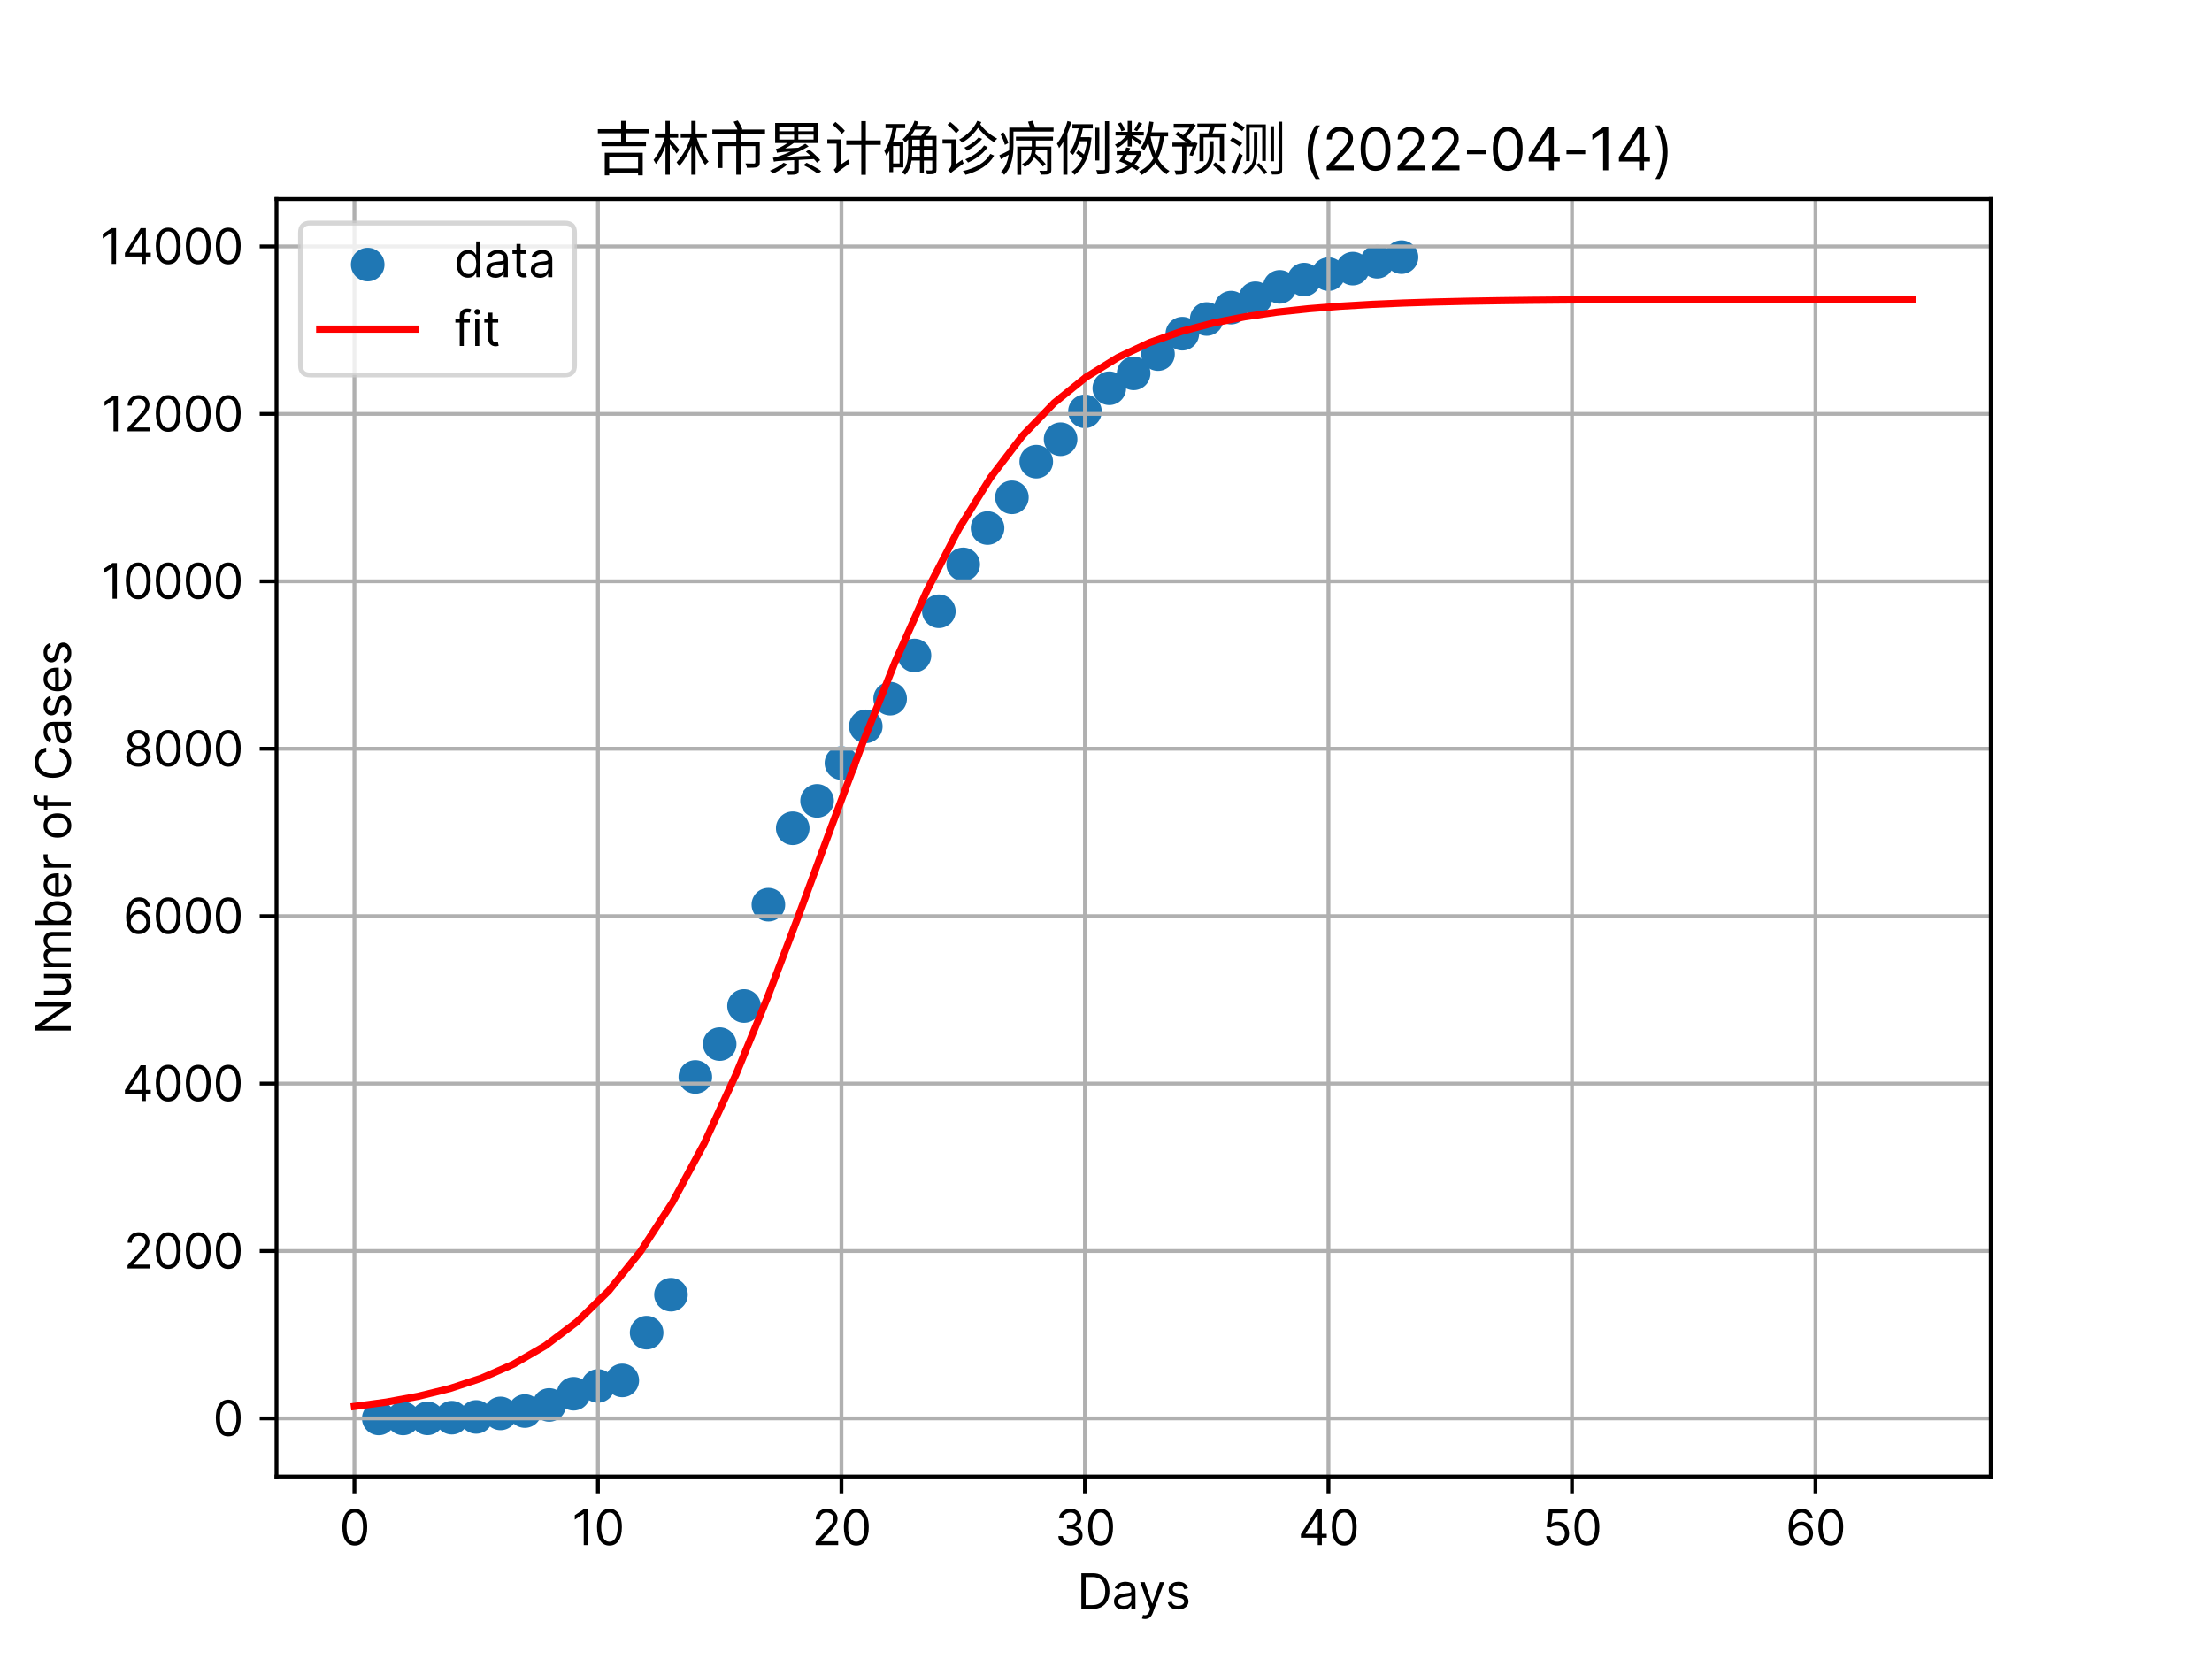 <?xml version="1.0" encoding="utf-8" standalone="no"?>
<!DOCTYPE svg PUBLIC "-//W3C//DTD SVG 1.1//EN"
  "http://www.w3.org/Graphics/SVG/1.1/DTD/svg11.dtd">
<svg xmlns:xlink="http://www.w3.org/1999/xlink" width="460.8pt" height="345.6pt" viewBox="0 0 460.8 345.6" xmlns="http://www.w3.org/2000/svg" version="1.1">
 <defs>
  <style type="text/css">*{stroke-linejoin: round; stroke-linecap: butt}</style>
 </defs>
 <g id="figure_1">
  <g id="patch_1">
   <path d="M 0 345.6 
L 460.8 345.6 
L 460.8 0 
L 0 0 
z
" style="fill: #ffffff"/>
  </g>
  <g id="axes_1">
   <g id="patch_2">
    <path d="M 57.6 307.584 
L 414.72 307.584 
L 414.72 41.472 
L 57.6 41.472 
z
" style="fill: #ffffff"/>
   </g>
   <g id="PathCollection_1">
    <defs>
     <path id="m4fb41c0177" d="M 0 3 
C 0.796 3 1.559 2.684 2.121 2.121 
C 2.684 1.559 3 0.796 3 0 
C 3 -0.796 2.684 -1.559 2.121 -2.121 
C 1.559 -2.684 0.796 -3 0 -3 
C -0.796 -3 -1.559 -2.684 -2.121 -2.121 
C -2.684 -1.559 -3 -0.796 -3 0 
C -3 0.796 -2.684 1.559 -2.121 2.121 
C -1.559 2.684 -0.796 3 0 3 
z
" style="stroke: #1f77b4"/>
    </defs>
    <g clip-path="url(#p2d7de232e3)">
     <use xlink:href="#m4fb41c0177" x="78.905" y="295.488" style="fill: #1f77b4; stroke: #1f77b4"/>
     <use xlink:href="#m4fb41c0177" x="83.978" y="295.488" style="fill: #1f77b4; stroke: #1f77b4"/>
     <use xlink:href="#m4fb41c0177" x="89.051" y="295.471" style="fill: #1f77b4; stroke: #1f77b4"/>
     <use xlink:href="#m4fb41c0177" x="94.124" y="295.331" style="fill: #1f77b4; stroke: #1f77b4"/>
     <use xlink:href="#m4fb41c0177" x="99.196" y="295.174" style="fill: #1f77b4; stroke: #1f77b4"/>
     <use xlink:href="#m4fb41c0177" x="104.269" y="294.442" style="fill: #1f77b4; stroke: #1f77b4"/>
     <use xlink:href="#m4fb41c0177" x="109.342" y="293.953" style="fill: #1f77b4; stroke: #1f77b4"/>
     <use xlink:href="#m4fb41c0177" x="114.415" y="292.68" style="fill: #1f77b4; stroke: #1f77b4"/>
     <use xlink:href="#m4fb41c0177" x="119.487" y="290.343" style="fill: #1f77b4; stroke: #1f77b4"/>
     <use xlink:href="#m4fb41c0177" x="124.56" y="288.721" style="fill: #1f77b4; stroke: #1f77b4"/>
     <use xlink:href="#m4fb41c0177" x="129.633" y="287.57" style="fill: #1f77b4; stroke: #1f77b4"/>
     <use xlink:href="#m4fb41c0177" x="134.705" y="277.613" style="fill: #1f77b4; stroke: #1f77b4"/>
     <use xlink:href="#m4fb41c0177" x="139.778" y="269.712" style="fill: #1f77b4; stroke: #1f77b4"/>
     <use xlink:href="#m4fb41c0177" x="144.851" y="224.352" style="fill: #1f77b4; stroke: #1f77b4"/>
     <use xlink:href="#m4fb41c0177" x="149.924" y="217.499" style="fill: #1f77b4; stroke: #1f77b4"/>
     <use xlink:href="#m4fb41c0177" x="154.996" y="209.564" style="fill: #1f77b4; stroke: #1f77b4"/>
     <use xlink:href="#m4fb41c0177" x="160.069" y="188.462" style="fill: #1f77b4; stroke: #1f77b4"/>
     <use xlink:href="#m4fb41c0177" x="165.142" y="172.54" style="fill: #1f77b4; stroke: #1f77b4"/>
     <use xlink:href="#m4fb41c0177" x="170.215" y="166.837" style="fill: #1f77b4; stroke: #1f77b4"/>
     <use xlink:href="#m4fb41c0177" x="175.287" y="158.955" style="fill: #1f77b4; stroke: #1f77b4"/>
     <use xlink:href="#m4fb41c0177" x="180.36" y="151.316" style="fill: #1f77b4; stroke: #1f77b4"/>
     <use xlink:href="#m4fb41c0177" x="185.433" y="145.544" style="fill: #1f77b4; stroke: #1f77b4"/>
     <use xlink:href="#m4fb41c0177" x="190.505" y="136.545" style="fill: #1f77b4; stroke: #1f77b4"/>
     <use xlink:href="#m4fb41c0177" x="195.578" y="127.337" style="fill: #1f77b4; stroke: #1f77b4"/>
     <use xlink:href="#m4fb41c0177" x="200.651" y="117.571" style="fill: #1f77b4; stroke: #1f77b4"/>
     <use xlink:href="#m4fb41c0177" x="205.724" y="110.002" style="fill: #1f77b4; stroke: #1f77b4"/>
     <use xlink:href="#m4fb41c0177" x="210.796" y="103.602" style="fill: #1f77b4; stroke: #1f77b4"/>
     <use xlink:href="#m4fb41c0177" x="215.869" y="96.173" style="fill: #1f77b4; stroke: #1f77b4"/>
     <use xlink:href="#m4fb41c0177" x="220.942" y="91.499" style="fill: #1f77b4; stroke: #1f77b4"/>
     <use xlink:href="#m4fb41c0177" x="226.015" y="85.691" style="fill: #1f77b4; stroke: #1f77b4"/>
     <use xlink:href="#m4fb41c0177" x="231.087" y="80.878" style="fill: #1f77b4; stroke: #1f77b4"/>
     <use xlink:href="#m4fb41c0177" x="236.16" y="77.774" style="fill: #1f77b4; stroke: #1f77b4"/>
     <use xlink:href="#m4fb41c0177" x="241.233" y="73.763" style="fill: #1f77b4; stroke: #1f77b4"/>
     <use xlink:href="#m4fb41c0177" x="246.305" y="69.508" style="fill: #1f77b4; stroke: #1f77b4"/>
     <use xlink:href="#m4fb41c0177" x="251.378" y="66.456" style="fill: #1f77b4; stroke: #1f77b4"/>
     <use xlink:href="#m4fb41c0177" x="256.451" y="64.084" style="fill: #1f77b4; stroke: #1f77b4"/>
     <use xlink:href="#m4fb41c0177" x="261.524" y="62.131" style="fill: #1f77b4; stroke: #1f77b4"/>
     <use xlink:href="#m4fb41c0177" x="266.596" y="59.759" style="fill: #1f77b4; stroke: #1f77b4"/>
     <use xlink:href="#m4fb41c0177" x="271.669" y="58.242" style="fill: #1f77b4; stroke: #1f77b4"/>
     <use xlink:href="#m4fb41c0177" x="276.742" y="57.108" style="fill: #1f77b4; stroke: #1f77b4"/>
     <use xlink:href="#m4fb41c0177" x="281.815" y="55.957" style="fill: #1f77b4; stroke: #1f77b4"/>
     <use xlink:href="#m4fb41c0177" x="286.887" y="54.527" style="fill: #1f77b4; stroke: #1f77b4"/>
     <use xlink:href="#m4fb41c0177" x="291.96" y="53.568" style="fill: #1f77b4; stroke: #1f77b4"/>
    </g>
   </g>
   <g id="matplotlib.axis_1">
    <g id="xtick_1">
     <g id="line2d_1">
      <path d="M 73.833 307.584 
L 73.833 41.472 
" clip-path="url(#p2d7de232e3)" style="fill: none; stroke: #b0b0b0; stroke-width: 0.8; stroke-linecap: square"/>
     </g>
     <g id="line2d_2">
      <defs>
       <path id="mb94b267004" d="M 0 0 
L 0 3.5 
" style="stroke: #000000; stroke-width: 0.8"/>
      </defs>
      <g>
       <use xlink:href="#mb94b267004" x="73.833" y="307.584" style="stroke: #000000; stroke-width: 0.8"/>
      </g>
     </g>
     <g id="text_1">
      <!-- 0 -->
      <g transform="translate(70.708 321.854)scale(0.1 -0.1)">
       <defs>
        <path id="Sarasa-Gothic-SC-Regular-30" d="M 2000 -64 
Q 1229 -64 806 560 
Q 384 1184 384 2330 
Q 384 3085 576 3619 
Q 768 4154 1129 4435 
Q 1491 4717 2003 4717 
Q 2509 4717 2870 4435 
Q 3232 4154 3424 3619 
Q 3616 3085 3616 2330 
Q 3616 1184 3193 560 
Q 2771 -64 2000 -64 
z
M 1209 928 
Q 1491 435 2000 435 
Q 2509 435 2790 928 
Q 3072 1421 3072 2330 
Q 3072 3232 2787 3731 
Q 2502 4230 2003 4230 
Q 1498 4230 1213 3731 
Q 928 3232 928 2330 
Q 928 1421 1209 928 
z
" transform="scale(0.016)"/>
       </defs>
       <use xlink:href="#Sarasa-Gothic-SC-Regular-30"/>
      </g>
     </g>
    </g>
    <g id="xtick_2">
     <g id="line2d_3">
      <path d="M 124.56 307.584 
L 124.56 41.472 
" clip-path="url(#p2d7de232e3)" style="fill: none; stroke: #b0b0b0; stroke-width: 0.8; stroke-linecap: square"/>
     </g>
     <g id="line2d_4">
      <g>
       <use xlink:href="#mb94b267004" x="124.56" y="307.584" style="stroke: #000000; stroke-width: 0.8"/>
      </g>
     </g>
     <g id="text_2">
      <!-- 10 -->
      <g transform="translate(119.115 321.854)scale(0.1 -0.1)">
       <defs>
        <path id="Sarasa-Gothic-SC-Regular-31" d="M 1555 0 
L 1555 4064 
L 1530 4064 
L 390 3309 
L 390 3885 
L 1555 4653 
L 2118 4653 
L 2118 0 
L 1555 0 
z
" transform="scale(0.016)"/>
       </defs>
       <use xlink:href="#Sarasa-Gothic-SC-Regular-31"/>
       <use xlink:href="#Sarasa-Gothic-SC-Regular-30" x="46.4"/>
      </g>
     </g>
    </g>
    <g id="xtick_3">
     <g id="line2d_5">
      <path d="M 175.287 307.584 
L 175.287 41.472 
" clip-path="url(#p2d7de232e3)" style="fill: none; stroke: #b0b0b0; stroke-width: 0.8; stroke-linecap: square"/>
     </g>
     <g id="line2d_6">
      <g>
       <use xlink:href="#mb94b267004" x="175.287" y="307.584" style="stroke: #000000; stroke-width: 0.8"/>
      </g>
     </g>
     <g id="text_3">
      <!-- 20 -->
      <g transform="translate(169.137 321.854)scale(0.1 -0.1)">
       <defs>
        <path id="Sarasa-Gothic-SC-Regular-32" d="M 480 0 
L 480 410 
L 2016 2093 
Q 2291 2387 2464 2604 
Q 2637 2822 2723 3017 
Q 2810 3213 2810 3430 
Q 2810 3674 2691 3853 
Q 2573 4032 2371 4131 
Q 2170 4230 1920 4230 
Q 1517 4230 1277 3987 
Q 1037 3744 1037 3347 
L 499 3347 
Q 499 3757 688 4064 
Q 877 4371 1203 4544 
Q 1530 4717 1939 4717 
Q 2342 4717 2659 4544 
Q 2976 4371 3155 4080 
Q 3334 3789 3334 3430 
Q 3334 3168 3244 2925 
Q 3155 2682 2928 2384 
Q 2701 2086 2298 1658 
L 1254 538 
L 1254 499 
L 3418 499 
L 3418 0 
L 480 0 
z
" transform="scale(0.016)"/>
       </defs>
       <use xlink:href="#Sarasa-Gothic-SC-Regular-32"/>
       <use xlink:href="#Sarasa-Gothic-SC-Regular-30" x="60.5"/>
      </g>
     </g>
    </g>
    <g id="xtick_4">
     <g id="line2d_7">
      <path d="M 226.015 307.584 
L 226.015 41.472 
" clip-path="url(#p2d7de232e3)" style="fill: none; stroke: #b0b0b0; stroke-width: 0.8; stroke-linecap: square"/>
     </g>
     <g id="line2d_8">
      <g>
       <use xlink:href="#mb94b267004" x="226.015" y="307.584" style="stroke: #000000; stroke-width: 0.8"/>
      </g>
     </g>
     <g id="text_4">
      <!-- 30 -->
      <g transform="translate(219.71 321.854)scale(0.1 -0.1)">
       <defs>
        <path id="Sarasa-Gothic-SC-Regular-33" d="M 2057 -64 
Q 1606 -64 1254 89 
Q 902 243 697 521 
Q 493 800 474 1165 
L 1043 1165 
Q 1062 941 1200 777 
Q 1338 614 1558 524 
Q 1779 435 2048 435 
Q 2342 435 2576 540 
Q 2810 646 2941 832 
Q 3072 1018 3072 1261 
Q 3072 1523 2944 1718 
Q 2816 1914 2573 2026 
Q 2330 2138 1971 2138 
L 1600 2138 
L 1600 2637 
L 1971 2637 
Q 2387 2637 2649 2857 
Q 2912 3078 2912 3443 
Q 2912 3795 2681 4012 
Q 2451 4230 2061 4230 
Q 1824 4230 1609 4140 
Q 1395 4051 1260 3888 
Q 1126 3725 1120 3488 
L 570 3488 
Q 589 3859 793 4134 
Q 998 4410 1334 4563 
Q 1670 4717 2074 4717 
Q 2394 4717 2650 4617 
Q 2906 4518 3085 4342 
Q 3264 4166 3360 3942 
Q 3456 3718 3456 3475 
Q 3456 3078 3248 2803 
Q 3040 2528 2688 2419 
L 2688 2381 
Q 3130 2310 3379 2009 
Q 3629 1709 3629 1261 
Q 3629 883 3421 582 
Q 3213 282 2861 109 
Q 2509 -64 2057 -64 
z
" transform="scale(0.016)"/>
       </defs>
       <use xlink:href="#Sarasa-Gothic-SC-Regular-33"/>
       <use xlink:href="#Sarasa-Gothic-SC-Regular-30" x="63.6"/>
      </g>
     </g>
    </g>
    <g id="xtick_5">
     <g id="line2d_9">
      <path d="M 276.742 307.584 
L 276.742 41.472 
" clip-path="url(#p2d7de232e3)" style="fill: none; stroke: #b0b0b0; stroke-width: 0.8; stroke-linecap: square"/>
     </g>
     <g id="line2d_10">
      <g>
       <use xlink:href="#mb94b267004" x="276.742" y="307.584" style="stroke: #000000; stroke-width: 0.8"/>
      </g>
     </g>
     <g id="text_5">
      <!-- 40 -->
      <g transform="translate(270.407 321.854)scale(0.1 -0.1)">
       <defs>
        <path id="Sarasa-Gothic-SC-Regular-34" d="M 2566 0 
L 2566 954 
L 371 954 
L 371 1421 
L 2419 4653 
L 3098 4653 
L 3098 1453 
L 3738 1453 
L 3738 954 
L 3098 954 
L 3098 0 
L 2566 0 
z
M 979 1453 
L 2566 1453 
L 2566 3936 
L 2528 3936 
L 979 1491 
L 979 1453 
z
" transform="scale(0.016)"/>
       </defs>
       <use xlink:href="#Sarasa-Gothic-SC-Regular-34"/>
       <use xlink:href="#Sarasa-Gothic-SC-Regular-30" x="64.2"/>
      </g>
     </g>
    </g>
    <g id="xtick_6">
     <g id="line2d_11">
      <path d="M 327.469 307.584 
L 327.469 41.472 
" clip-path="url(#p2d7de232e3)" style="fill: none; stroke: #b0b0b0; stroke-width: 0.8; stroke-linecap: square"/>
     </g>
     <g id="line2d_12">
      <g>
       <use xlink:href="#mb94b267004" x="327.469" y="307.584" style="stroke: #000000; stroke-width: 0.8"/>
      </g>
     </g>
     <g id="text_6">
      <!-- 50 -->
      <g transform="translate(321.309 321.854)scale(0.1 -0.1)">
       <defs>
        <path id="Sarasa-Gothic-SC-Regular-35" d="M 1939 -64 
Q 1536 -64 1216 96 
Q 896 256 704 531 
Q 512 806 493 1165 
L 1037 1165 
Q 1069 845 1325 640 
Q 1581 435 1939 435 
Q 2221 435 2445 569 
Q 2669 704 2797 941 
Q 2925 1178 2925 1472 
Q 2925 1779 2793 2019 
Q 2662 2259 2428 2396 
Q 2195 2534 1901 2534 
Q 1683 2541 1459 2473 
Q 1235 2406 1088 2298 
L 563 2362 
L 845 4653 
L 3264 4653 
L 3264 4154 
L 1318 4154 
L 1152 2784 
L 1184 2784 
Q 1325 2893 1542 2969 
Q 1760 3046 1990 3046 
Q 2419 3046 2755 2841 
Q 3091 2637 3283 2285 
Q 3475 1933 3475 1485 
Q 3475 1037 3273 688 
Q 3072 339 2726 137 
Q 2381 -64 1939 -64 
z
" transform="scale(0.016)"/>
       </defs>
       <use xlink:href="#Sarasa-Gothic-SC-Regular-35"/>
       <use xlink:href="#Sarasa-Gothic-SC-Regular-30" x="60.7"/>
      </g>
     </g>
    </g>
    <g id="xtick_7">
     <g id="line2d_13">
      <path d="M 378.196 307.584 
L 378.196 41.472 
" clip-path="url(#p2d7de232e3)" style="fill: none; stroke: #b0b0b0; stroke-width: 0.8; stroke-linecap: square"/>
     </g>
     <g id="line2d_14">
      <g>
       <use xlink:href="#mb94b267004" x="378.196" y="307.584" style="stroke: #000000; stroke-width: 0.8"/>
      </g>
     </g>
     <g id="text_7">
      <!-- 60 -->
      <g transform="translate(371.957 321.854)scale(0.1 -0.1)">
       <defs>
        <path id="Sarasa-Gothic-SC-Regular-36" d="M 2665 51 
Q 2381 -70 2029 -64 
Q 1798 -64 1564 3 
Q 1331 70 1126 220 
Q 922 371 758 627 
Q 595 883 502 1257 
Q 410 1632 410 2144 
Q 410 2970 614 3542 
Q 819 4115 1196 4416 
Q 1574 4717 2099 4717 
Q 2490 4717 2797 4563 
Q 3104 4410 3296 4131 
Q 3488 3853 3546 3488 
L 2989 3488 
Q 2938 3699 2822 3865 
Q 2707 4032 2524 4125 
Q 2342 4218 2099 4218 
Q 1562 4218 1251 3747 
Q 941 3277 934 2426 
L 973 2426 
Q 1165 2714 1462 2880 
Q 1760 3046 2118 3046 
Q 2419 3046 2684 2931 
Q 2950 2816 3148 2611 
Q 3347 2406 3465 2121 
Q 3584 1837 3584 1498 
Q 3584 1178 3472 890 
Q 3360 602 3155 387 
Q 2950 173 2665 51 
z
M 2029 435 
Q 2317 435 2544 579 
Q 2771 723 2902 963 
Q 3034 1203 3034 1498 
Q 3034 1786 2906 2026 
Q 2778 2266 2554 2406 
Q 2330 2547 2048 2547 
Q 1760 2547 1526 2400 
Q 1293 2253 1155 2013 
Q 1018 1773 1018 1494 
Q 1018 1216 1149 973 
Q 1280 730 1507 582 
Q 1734 435 2029 435 
z
" transform="scale(0.016)"/>
       </defs>
       <use xlink:href="#Sarasa-Gothic-SC-Regular-36"/>
       <use xlink:href="#Sarasa-Gothic-SC-Regular-30" x="62.3"/>
      </g>
     </g>
    </g>
    <g id="text_8">
     <!-- Days -->
     <g transform="translate(224.365 335.175)scale(0.1 -0.1)">
      <defs>
       <path id="Sarasa-Gothic-SC-Regular-44" d="M 563 0 
L 563 4653 
L 2061 4653 
Q 2739 4653 3222 4374 
Q 3706 4096 3962 3577 
Q 4218 3059 4218 2336 
Q 4218 1606 3958 1084 
Q 3699 563 3203 281 
Q 2707 0 2003 0 
L 563 0 
z
M 1126 499 
L 1965 499 
Q 2541 499 2921 723 
Q 3302 947 3488 1356 
Q 3674 1766 3674 2336 
Q 3674 2899 3488 3308 
Q 3302 3718 2937 3936 
Q 2573 4154 2029 4154 
L 1126 4154 
L 1126 499 
z
" transform="scale(0.016)"/>
       <path id="Sarasa-Gothic-SC-Regular-61" d="M 1517 -83 
Q 1184 -83 915 45 
Q 646 173 486 413 
Q 326 653 326 992 
Q 326 1229 406 1395 
Q 486 1562 620 1674 
Q 755 1786 928 1853 
Q 1101 1920 1296 1955 
Q 1491 1990 1683 2016 
Q 1920 2048 2089 2067 
Q 2259 2086 2368 2112 
Q 2477 2138 2528 2189 
Q 2579 2240 2579 2336 
L 2579 2355 
Q 2579 2688 2396 2877 
Q 2214 3066 1843 3066 
Q 1658 3066 1507 3018 
Q 1357 2970 1245 2896 
Q 1133 2822 1056 2726 
Q 979 2630 934 2534 
L 429 2720 
Q 531 2957 688 3113 
Q 845 3270 1033 3363 
Q 1222 3456 1427 3497 
Q 1632 3539 1830 3539 
Q 1958 3539 2131 3513 
Q 2304 3488 2473 3417 
Q 2643 3347 2790 3212 
Q 2938 3078 3027 2854 
Q 3117 2630 3117 2298 
L 3117 0 
L 2579 0 
L 2579 474 
L 2554 474 
Q 2515 390 2432 291 
Q 2349 192 2224 109 
Q 2099 26 1923 -28 
Q 1747 -83 1517 -83 
z
M 1600 403 
Q 1837 403 2019 473 
Q 2202 544 2330 669 
Q 2458 794 2518 947 
Q 2579 1101 2579 1261 
L 2579 1754 
Q 2534 1702 2355 1660 
Q 2176 1619 1971 1593 
Q 1766 1568 1658 1555 
Q 1498 1536 1354 1497 
Q 1210 1459 1101 1392 
Q 992 1325 928 1222 
Q 864 1120 864 966 
Q 864 774 960 649 
Q 1056 525 1222 464 
Q 1389 403 1600 403 
z
" transform="scale(0.016)"/>
       <path id="Sarasa-Gothic-SC-Regular-79" d="M 838 -1312 
Q 698 -1312 592 -1289 
Q 486 -1267 448 -1248 
L 582 -774 
Q 774 -826 924 -810 
Q 1075 -794 1193 -675 
Q 1312 -557 1408 -288 
L 1510 -19 
L 218 3488 
L 800 3488 
L 1766 710 
L 1798 710 
L 2765 3488 
L 3347 3488 
L 1862 -512 
Q 1568 -1312 838 -1312 
z
" transform="scale(0.016)"/>
       <path id="Sarasa-Gothic-SC-Regular-73" d="M 1664 -70 
Q 1126 -70 777 160 
Q 429 390 339 838 
L 845 966 
Q 986 403 1658 403 
Q 1907 403 2089 476 
Q 2272 550 2371 672 
Q 2470 794 2470 947 
Q 2470 1318 1952 1434 
L 1370 1574 
Q 896 1683 672 1923 
Q 448 2163 448 2528 
Q 448 2822 614 3049 
Q 781 3277 1069 3408 
Q 1357 3539 1728 3539 
Q 2682 3539 2963 2707 
L 2483 2573 
Q 2291 3072 1728 3072 
Q 1408 3072 1193 2925 
Q 979 2778 979 2554 
Q 979 2355 1126 2240 
Q 1274 2125 1581 2048 
L 2099 1920 
Q 2566 1805 2796 1571 
Q 3027 1338 3027 973 
Q 3027 672 2854 435 
Q 2682 198 2378 64 
Q 2074 -70 1664 -70 
z
" transform="scale(0.016)"/>
      </defs>
      <use xlink:href="#Sarasa-Gothic-SC-Regular-44"/>
      <use xlink:href="#Sarasa-Gothic-SC-Regular-61" x="71.8"/>
      <use xlink:href="#Sarasa-Gothic-SC-Regular-79" x="128.1"/>
      <use xlink:href="#Sarasa-Gothic-SC-Regular-73" x="183.7"/>
     </g>
    </g>
   </g>
   <g id="matplotlib.axis_2">
    <g id="ytick_1">
     <g id="line2d_15">
      <path d="M 57.6 295.488 
L 414.72 295.488 
" clip-path="url(#p2d7de232e3)" style="fill: none; stroke: #b0b0b0; stroke-width: 0.8; stroke-linecap: square"/>
     </g>
     <g id="line2d_16">
      <defs>
       <path id="mbbe1e5830d" d="M 0 0 
L -3.5 0 
" style="stroke: #000000; stroke-width: 0.8"/>
      </defs>
      <g>
       <use xlink:href="#mbbe1e5830d" x="57.6" y="295.488" style="stroke: #000000; stroke-width: 0.8"/>
      </g>
     </g>
     <g id="text_9">
      <!-- 0 -->
      <g transform="translate(44.35 299.123)scale(0.1 -0.1)">
       <use xlink:href="#Sarasa-Gothic-SC-Regular-30"/>
      </g>
     </g>
    </g>
    <g id="ytick_2">
     <g id="line2d_17">
      <path d="M 57.6 260.609 
L 414.72 260.609 
" clip-path="url(#p2d7de232e3)" style="fill: none; stroke: #b0b0b0; stroke-width: 0.8; stroke-linecap: square"/>
     </g>
     <g id="line2d_18">
      <g>
       <use xlink:href="#mbbe1e5830d" x="57.6" y="260.609" style="stroke: #000000; stroke-width: 0.8"/>
      </g>
     </g>
     <g id="text_10">
      <!-- 2000 -->
      <g transform="translate(25.8 264.244)scale(0.1 -0.1)">
       <use xlink:href="#Sarasa-Gothic-SC-Regular-32"/>
       <use xlink:href="#Sarasa-Gothic-SC-Regular-30" x="60.5"/>
       <use xlink:href="#Sarasa-Gothic-SC-Regular-30" x="123"/>
       <use xlink:href="#Sarasa-Gothic-SC-Regular-30" x="185.5"/>
      </g>
     </g>
    </g>
    <g id="ytick_3">
     <g id="line2d_19">
      <path d="M 57.6 225.73 
L 414.72 225.73 
" clip-path="url(#p2d7de232e3)" style="fill: none; stroke: #b0b0b0; stroke-width: 0.8; stroke-linecap: square"/>
     </g>
     <g id="line2d_20">
      <g>
       <use xlink:href="#mbbe1e5830d" x="57.6" y="225.73" style="stroke: #000000; stroke-width: 0.8"/>
      </g>
     </g>
     <g id="text_11">
      <!-- 4000 -->
      <g transform="translate(25.43 229.365)scale(0.1 -0.1)">
       <use xlink:href="#Sarasa-Gothic-SC-Regular-34"/>
       <use xlink:href="#Sarasa-Gothic-SC-Regular-30" x="64.2"/>
       <use xlink:href="#Sarasa-Gothic-SC-Regular-30" x="126.7"/>
       <use xlink:href="#Sarasa-Gothic-SC-Regular-30" x="189.2"/>
      </g>
     </g>
    </g>
    <g id="ytick_4">
     <g id="line2d_21">
      <path d="M 57.6 190.851 
L 414.72 190.851 
" clip-path="url(#p2d7de232e3)" style="fill: none; stroke: #b0b0b0; stroke-width: 0.8; stroke-linecap: square"/>
     </g>
     <g id="line2d_22">
      <g>
       <use xlink:href="#mbbe1e5830d" x="57.6" y="190.851" style="stroke: #000000; stroke-width: 0.8"/>
      </g>
     </g>
     <g id="text_12">
      <!-- 6000 -->
      <g transform="translate(25.62 194.486)scale(0.1 -0.1)">
       <use xlink:href="#Sarasa-Gothic-SC-Regular-36"/>
       <use xlink:href="#Sarasa-Gothic-SC-Regular-30" x="62.3"/>
       <use xlink:href="#Sarasa-Gothic-SC-Regular-30" x="124.8"/>
       <use xlink:href="#Sarasa-Gothic-SC-Regular-30" x="187.3"/>
      </g>
     </g>
    </g>
    <g id="ytick_5">
     <g id="line2d_23">
      <path d="M 57.6 155.972 
L 414.72 155.972 
" clip-path="url(#p2d7de232e3)" style="fill: none; stroke: #b0b0b0; stroke-width: 0.8; stroke-linecap: square"/>
     </g>
     <g id="line2d_24">
      <g>
       <use xlink:href="#mbbe1e5830d" x="57.6" y="155.972" style="stroke: #000000; stroke-width: 0.8"/>
      </g>
     </g>
     <g id="text_13">
      <!-- 8000 -->
      <g transform="translate(25.691 159.608)scale(0.1 -0.1)">
       <defs>
        <path id="Sarasa-Gothic-SC-Regular-38" d="M 1971 -64 
Q 1504 -64 1145 102 
Q 787 269 588 563 
Q 390 858 390 1235 
Q 390 1530 508 1782 
Q 627 2035 832 2204 
Q 1037 2374 1293 2419 
L 1293 2445 
Q 960 2534 761 2822 
Q 563 3110 563 3482 
Q 563 3834 745 4115 
Q 928 4397 1245 4557 
Q 1562 4717 1971 4717 
Q 2374 4717 2694 4557 
Q 3014 4397 3196 4115 
Q 3379 3834 3379 3482 
Q 3379 3110 3180 2822 
Q 2982 2534 2656 2445 
L 2656 2419 
Q 2906 2374 3107 2204 
Q 3309 2035 3430 1782 
Q 3552 1530 3552 1235 
Q 3552 858 3350 563 
Q 3149 269 2793 102 
Q 2438 -64 1971 -64 
z
M 1971 435 
Q 2445 435 2720 662 
Q 2995 890 3002 1261 
Q 2995 1530 2860 1731 
Q 2726 1933 2496 2048 
Q 2266 2163 1971 2163 
Q 1677 2163 1443 2048 
Q 1210 1933 1075 1731 
Q 941 1530 947 1261 
Q 941 890 1216 662 
Q 1491 435 1971 435 
z
M 1971 2643 
Q 2349 2643 2592 2864 
Q 2835 3085 2835 3443 
Q 2835 3802 2598 4016 
Q 2362 4230 1971 4230 
Q 1581 4230 1344 4016 
Q 1107 3802 1107 3443 
Q 1107 3085 1350 2864 
Q 1594 2643 1971 2643 
z
" transform="scale(0.016)"/>
       </defs>
       <use xlink:href="#Sarasa-Gothic-SC-Regular-38"/>
       <use xlink:href="#Sarasa-Gothic-SC-Regular-30" x="61.6"/>
       <use xlink:href="#Sarasa-Gothic-SC-Regular-30" x="124.1"/>
       <use xlink:href="#Sarasa-Gothic-SC-Regular-30" x="186.6"/>
      </g>
     </g>
    </g>
    <g id="ytick_6">
     <g id="line2d_25">
      <path d="M 57.6 121.094 
L 414.72 121.094 
" clip-path="url(#p2d7de232e3)" style="fill: none; stroke: #b0b0b0; stroke-width: 0.8; stroke-linecap: square"/>
     </g>
     <g id="line2d_26">
      <g>
       <use xlink:href="#mbbe1e5830d" x="57.6" y="121.094" style="stroke: #000000; stroke-width: 0.8"/>
      </g>
     </g>
     <g id="text_14">
      <!-- 10000 -->
      <g transform="translate(20.959 124.729)scale(0.1 -0.1)">
       <use xlink:href="#Sarasa-Gothic-SC-Regular-31"/>
       <use xlink:href="#Sarasa-Gothic-SC-Regular-30" x="46.4"/>
       <use xlink:href="#Sarasa-Gothic-SC-Regular-30" x="108.9"/>
       <use xlink:href="#Sarasa-Gothic-SC-Regular-30" x="171.4"/>
       <use xlink:href="#Sarasa-Gothic-SC-Regular-30" x="233.9"/>
      </g>
     </g>
    </g>
    <g id="ytick_7">
     <g id="line2d_27">
      <path d="M 57.6 86.215 
L 414.72 86.215 
" clip-path="url(#p2d7de232e3)" style="fill: none; stroke: #b0b0b0; stroke-width: 0.8; stroke-linecap: square"/>
     </g>
     <g id="line2d_28">
      <g>
       <use xlink:href="#mbbe1e5830d" x="57.6" y="86.215" style="stroke: #000000; stroke-width: 0.8"/>
      </g>
     </g>
     <g id="text_15">
      <!-- 12000 -->
      <g transform="translate(21.159 89.85)scale(0.1 -0.1)">
       <use xlink:href="#Sarasa-Gothic-SC-Regular-31"/>
       <use xlink:href="#Sarasa-Gothic-SC-Regular-32" x="46.4"/>
       <use xlink:href="#Sarasa-Gothic-SC-Regular-30" x="106.9"/>
       <use xlink:href="#Sarasa-Gothic-SC-Regular-30" x="169.4"/>
       <use xlink:href="#Sarasa-Gothic-SC-Regular-30" x="231.9"/>
      </g>
     </g>
    </g>
    <g id="ytick_8">
     <g id="line2d_29">
      <path d="M 57.6 51.336 
L 414.72 51.336 
" clip-path="url(#p2d7de232e3)" style="fill: none; stroke: #b0b0b0; stroke-width: 0.8; stroke-linecap: square"/>
     </g>
     <g id="line2d_30">
      <g>
       <use xlink:href="#mbbe1e5830d" x="57.6" y="51.336" style="stroke: #000000; stroke-width: 0.8"/>
      </g>
     </g>
     <g id="text_16">
      <!-- 14000 -->
      <g transform="translate(20.789 54.971)scale(0.1 -0.1)">
       <use xlink:href="#Sarasa-Gothic-SC-Regular-31"/>
       <use xlink:href="#Sarasa-Gothic-SC-Regular-34" x="46.4"/>
       <use xlink:href="#Sarasa-Gothic-SC-Regular-30" x="110.6"/>
       <use xlink:href="#Sarasa-Gothic-SC-Regular-30" x="173.1"/>
       <use xlink:href="#Sarasa-Gothic-SC-Regular-30" x="235.6"/>
      </g>
     </g>
    </g>
    <g id="text_17">
     <!-- Number of Cases -->
     <g transform="translate(14.739 215.573)rotate(-90)scale(0.1 -0.1)">
      <defs>
       <path id="Sarasa-Gothic-SC-Regular-4e" d="M 563 0 
L 563 4653 
L 1107 4653 
L 3654 992 
L 3699 992 
L 3699 4653 
L 4256 4653 
L 4256 0 
L 3712 0 
L 1171 3654 
L 1126 3654 
L 1126 0 
L 563 0 
z
" transform="scale(0.016)"/>
       <path id="Sarasa-Gothic-SC-Regular-75" d="M 1619 -45 
Q 1293 -45 1037 99 
Q 781 243 637 534 
Q 493 826 493 1274 
L 493 3488 
L 1030 3488 
L 1030 1312 
Q 1030 928 1244 701 
Q 1459 474 1792 474 
Q 1939 474 2099 531 
Q 2259 589 2393 707 
Q 2528 826 2608 1005 
Q 2688 1184 2688 1427 
L 2688 3488 
L 3226 3488 
L 3226 0 
L 2688 0 
L 2688 589 
L 2656 589 
Q 2573 416 2432 272 
Q 2291 128 2086 41 
Q 1882 -45 1619 -45 
z
" transform="scale(0.016)"/>
       <path id="Sarasa-Gothic-SC-Regular-6d" d="M 493 0 
L 493 3488 
L 1011 3488 
L 1011 2944 
L 1056 2944 
Q 1165 3226 1408 3382 
Q 1651 3539 1990 3539 
Q 2656 3539 2925 2944 
L 2963 2944 
Q 3098 3213 3366 3376 
Q 3635 3539 4006 3539 
Q 4320 3539 4560 3408 
Q 4800 3277 4937 3011 
Q 5075 2746 5075 2336 
L 5075 0 
L 4538 0 
L 4538 2336 
Q 4538 2598 4438 2755 
Q 4339 2912 4179 2982 
Q 4019 3053 3827 3053 
Q 3584 3053 3411 2953 
Q 3238 2854 3145 2675 
Q 3053 2496 3053 2272 
L 3053 0 
L 2509 0 
L 2509 2394 
Q 2509 2688 2317 2870 
Q 2125 3053 1818 3053 
Q 1606 3053 1427 2941 
Q 1248 2829 1139 2633 
Q 1030 2438 1030 2182 
L 1030 0 
L 493 0 
z
" transform="scale(0.016)"/>
       <path id="Sarasa-Gothic-SC-Regular-62" d="M 2163 -70 
Q 1914 -70 1738 -3 
Q 1562 64 1446 160 
Q 1331 256 1260 361 
Q 1190 467 1146 538 
L 1082 538 
L 1082 0 
L 563 0 
L 563 4653 
L 1101 4653 
L 1101 2938 
L 1146 2938 
Q 1190 3002 1257 3104 
Q 1325 3206 1440 3305 
Q 1555 3405 1728 3472 
Q 1901 3539 2157 3539 
Q 2598 3539 2934 3318 
Q 3270 3098 3459 2691 
Q 3648 2285 3648 1734 
Q 3648 1184 3459 777 
Q 3270 371 2934 150 
Q 2598 -70 2163 -70 
z
M 2093 410 
Q 2342 410 2534 512 
Q 2726 614 2854 796 
Q 2982 979 3046 1222 
Q 3110 1466 3110 1747 
Q 3110 2022 3046 2259 
Q 2982 2496 2854 2675 
Q 2726 2854 2537 2953 
Q 2349 3053 2093 3053 
Q 1766 3053 1542 2889 
Q 1318 2726 1203 2432 
Q 1088 2138 1088 1747 
Q 1088 1350 1206 1049 
Q 1325 749 1545 579 
Q 1766 410 2093 410 
z
" transform="scale(0.016)"/>
       <path id="Sarasa-Gothic-SC-Regular-65" d="M 1952 -70 
Q 1453 -70 1088 154 
Q 723 378 524 781 
Q 326 1184 326 1718 
Q 326 2253 524 2662 
Q 723 3072 1075 3305 
Q 1427 3539 1901 3539 
Q 2118 3539 2332 3481 
Q 2547 3424 2739 3296 
Q 2931 3168 3081 2966 
Q 3232 2765 3315 2473 
Q 3398 2182 3398 1792 
L 3398 1562 
L 864 1562 
Q 877 1190 1017 931 
Q 1158 672 1398 541 
Q 1638 410 1952 410 
Q 2272 410 2499 547 
Q 2726 685 2829 954 
L 3347 806 
Q 3226 416 2854 173 
Q 2483 -70 1952 -70 
z
M 864 2029 
L 2854 2029 
Q 2854 2323 2736 2553 
Q 2618 2784 2403 2918 
Q 2189 3053 1901 3053 
Q 1594 3053 1370 2912 
Q 1146 2771 1014 2534 
Q 883 2298 864 2029 
z
" transform="scale(0.016)"/>
       <path id="Sarasa-Gothic-SC-Regular-72" d="M 493 0 
L 493 3488 
L 1011 3488 
L 1011 2963 
L 1043 2963 
Q 1139 3226 1388 3386 
Q 1638 3546 1952 3546 
Q 2112 3546 2234 3539 
L 2234 2989 
Q 2208 2995 2112 3011 
Q 2016 3027 1907 3027 
Q 1658 3027 1456 2921 
Q 1254 2816 1142 2630 
Q 1030 2445 1030 2208 
L 1030 0 
L 493 0 
z
" transform="scale(0.016)"/>
       <path id="Sarasa-Gothic-SC-Regular-20" transform="scale(0.016)"/>
       <path id="Sarasa-Gothic-SC-Regular-6f" d="M 1907 -70 
Q 1434 -70 1078 154 
Q 723 378 524 781 
Q 326 1184 326 1728 
Q 326 2272 524 2678 
Q 723 3085 1078 3312 
Q 1434 3539 1907 3539 
Q 2381 3539 2736 3312 
Q 3091 3085 3289 2678 
Q 3488 2272 3488 1728 
Q 3488 1184 3289 781 
Q 3091 378 2736 154 
Q 2381 -70 1907 -70 
z
M 1443 515 
Q 1638 410 1910 410 
Q 2182 410 2377 515 
Q 2573 621 2701 803 
Q 2829 986 2893 1226 
Q 2957 1466 2957 1728 
Q 2957 1990 2893 2230 
Q 2829 2470 2701 2656 
Q 2573 2842 2377 2947 
Q 2182 3053 1907 3053 
Q 1638 3053 1443 2947 
Q 1248 2842 1117 2656 
Q 986 2470 925 2230 
Q 864 1990 864 1728 
Q 864 1466 925 1226 
Q 986 986 1117 803 
Q 1248 621 1443 515 
z
" transform="scale(0.016)"/>
       <path id="Sarasa-Gothic-SC-Regular-66" d="M 730 0 
L 730 3034 
L 166 3034 
L 166 3488 
L 730 3488 
L 730 3974 
Q 730 4198 810 4368 
Q 890 4538 1030 4650 
Q 1171 4762 1347 4816 
Q 1523 4870 1709 4870 
Q 2016 4870 2221 4781 
L 2061 4320 
Q 2022 4333 1952 4352 
Q 1882 4371 1766 4371 
Q 1498 4371 1379 4236 
Q 1261 4102 1261 3846 
L 1261 3488 
L 2048 3488 
L 2048 3034 
L 1261 3034 
L 1261 0 
L 730 0 
z
" transform="scale(0.016)"/>
       <path id="Sarasa-Gothic-SC-Regular-43" d="M 2438 -64 
Q 1990 -64 1616 102 
Q 1242 269 963 579 
Q 685 890 534 1331 
Q 384 1773 384 2326 
Q 384 2880 534 3321 
Q 685 3763 963 4073 
Q 1242 4384 1616 4550 
Q 1990 4717 2438 4717 
Q 2906 4717 3299 4537 
Q 3693 4358 3958 4019 
Q 4224 3680 4307 3200 
L 3744 3200 
Q 3680 3520 3485 3741 
Q 3290 3962 3018 4077 
Q 2746 4192 2438 4192 
Q 2118 4192 1843 4070 
Q 1568 3949 1363 3712 
Q 1158 3475 1043 3129 
Q 928 2784 928 2329 
Q 928 1875 1043 1526 
Q 1158 1178 1363 941 
Q 1568 704 1843 582 
Q 2118 461 2438 461 
Q 2746 461 3018 576 
Q 3290 691 3485 912 
Q 3680 1133 3744 1453 
L 4307 1453 
Q 4224 979 3958 640 
Q 3693 301 3299 118 
Q 2906 -64 2438 -64 
z
" transform="scale(0.016)"/>
      </defs>
      <use xlink:href="#Sarasa-Gothic-SC-Regular-4e"/>
      <use xlink:href="#Sarasa-Gothic-SC-Regular-75" x="75.2"/>
      <use xlink:href="#Sarasa-Gothic-SC-Regular-6d" x="133.2"/>
      <use xlink:href="#Sarasa-Gothic-SC-Regular-62" x="220.1"/>
      <use xlink:href="#Sarasa-Gothic-SC-Regular-65" x="282.1"/>
      <use xlink:href="#Sarasa-Gothic-SC-Regular-72" x="340.3"/>
      <use xlink:href="#Sarasa-Gothic-SC-Regular-20" x="377.5"/>
      <use xlink:href="#Sarasa-Gothic-SC-Regular-6f" x="405.6"/>
      <use xlink:href="#Sarasa-Gothic-SC-Regular-66" x="465.2"/>
      <use xlink:href="#Sarasa-Gothic-SC-Regular-20" x="501.2"/>
      <use xlink:href="#Sarasa-Gothic-SC-Regular-43" x="529.3"/>
      <use xlink:href="#Sarasa-Gothic-SC-Regular-61" x="602"/>
      <use xlink:href="#Sarasa-Gothic-SC-Regular-73" x="658.3"/>
      <use xlink:href="#Sarasa-Gothic-SC-Regular-65" x="710.5"/>
      <use xlink:href="#Sarasa-Gothic-SC-Regular-73" x="768.7"/>
     </g>
    </g>
   </g>
   <g id="line2d_31">
    <path d="M 73.833 292.985 
L 80.458 292.09 
L 87.084 290.883 
L 93.71 289.259 
L 100.335 287.082 
L 106.961 284.183 
L 113.586 280.351 
L 120.212 275.338 
L 126.838 268.868 
L 133.463 260.66 
L 140.089 250.472 
L 146.714 238.166 
L 153.34 223.779 
L 159.966 207.585 
L 166.591 190.12 
L 173.217 172.133 
L 179.842 154.463 
L 186.468 137.895 
L 193.094 123.024 
L 199.719 110.191 
L 206.345 99.486 
L 212.97 90.807 
L 219.596 83.932 
L 226.222 78.585 
L 232.847 74.485 
L 239.473 71.376 
L 246.098 69.038 
L 252.724 67.29 
L 259.35 65.99 
L 265.975 65.027 
L 272.601 64.315 
L 279.226 63.789 
L 285.852 63.402 
L 292.478 63.117 
L 299.103 62.907 
L 305.729 62.753 
L 312.354 62.64 
L 318.98 62.556 
L 325.606 62.495 
L 332.231 62.45 
L 338.857 62.417 
L 345.482 62.393 
L 352.108 62.376 
L 358.734 62.363 
L 365.359 62.353 
L 371.985 62.346 
L 378.61 62.341 
L 385.236 62.337 
L 391.862 62.334 
L 398.487 62.332 
" clip-path="url(#p2d7de232e3)" style="fill: none; stroke: #ff0000; stroke-width: 1.5; stroke-linecap: square"/>
   </g>
   <g id="patch_3">
    <path d="M 57.6 307.584 
L 57.6 41.472 
" style="fill: none; stroke: #000000; stroke-width: 0.8; stroke-linejoin: miter; stroke-linecap: square"/>
   </g>
   <g id="patch_4">
    <path d="M 414.72 307.584 
L 414.72 41.472 
" style="fill: none; stroke: #000000; stroke-width: 0.8; stroke-linejoin: miter; stroke-linecap: square"/>
   </g>
   <g id="patch_5">
    <path d="M 57.6 307.584 
L 414.72 307.584 
" style="fill: none; stroke: #000000; stroke-width: 0.8; stroke-linejoin: miter; stroke-linecap: square"/>
   </g>
   <g id="patch_6">
    <path d="M 57.6 41.472 
L 414.72 41.472 
" style="fill: none; stroke: #000000; stroke-width: 0.8; stroke-linejoin: miter; stroke-linecap: square"/>
   </g>
   <g id="text_18">
    <!-- 吉林市累计确诊病例数预测 (2022-04-14) -->
    <g transform="translate(123.731 35.472)scale(0.12 -0.12)">
     <defs>
      <path id="Sarasa-Gothic-SC-Regular-5409" d="M 4787 1466 
L 1651 1466 
L 1651 198 
L 4787 198 
L 4787 1466 
z
M 1171 -550 
L 1171 1901 
L 5293 1901 
L 5293 -550 
L 4787 -550 
L 4787 -243 
L 1651 -243 
L 1651 -550 
L 1171 -550 
z
M 5965 4013 
L 3430 4013 
L 3430 3072 
L 5645 3072 
L 5645 2618 
L 819 2618 
L 819 3072 
L 2944 3072 
L 2944 4013 
L 422 4013 
L 422 4461 
L 2944 4461 
L 2944 5357 
L 3430 5357 
L 3430 4461 
L 5965 4461 
L 5965 4013 
z
" transform="scale(0.016)"/>
      <path id="Sarasa-Gothic-SC-Regular-6797" d="M 3021 2221 
L 2707 1811 
Q 2637 1926 2515 2099 
Q 2394 2272 2253 2461 
Q 2112 2650 1978 2816 
L 1978 -480 
L 1510 -480 
L 1510 2643 
Q 1306 2067 1030 1545 
Q 755 1024 467 685 
Q 422 794 348 918 
Q 275 1043 211 1126 
Q 454 1395 684 1792 
Q 915 2189 1110 2640 
Q 1306 3091 1427 3533 
L 371 3533 
L 371 3987 
L 1510 3987 
L 1510 5357 
L 1978 5357 
L 1978 3987 
L 2886 3987 
L 2886 3533 
L 1978 3533 
L 1978 3386 
Q 2054 3309 2204 3149 
Q 2355 2989 2521 2800 
Q 2688 2611 2825 2451 
Q 2963 2291 3021 2221 
z
M 5990 3533 
L 4902 3533 
Q 5050 3027 5251 2537 
Q 5453 2048 5693 1635 
Q 5933 1222 6189 941 
Q 6106 877 5997 771 
Q 5888 666 5824 570 
Q 5530 941 5261 1497 
Q 4992 2054 4781 2682 
L 4781 -480 
L 4314 -480 
L 4314 2662 
Q 4058 2003 3715 1417 
Q 3373 832 2995 454 
Q 2950 550 2867 668 
Q 2784 787 2714 870 
Q 3021 1171 3305 1596 
Q 3590 2022 3827 2521 
Q 4064 3021 4211 3533 
L 3162 3533 
L 3162 3987 
L 4314 3987 
L 4314 5357 
L 4781 5357 
L 4781 3987 
L 5990 3987 
L 5990 3533 
z
" transform="scale(0.016)"/>
      <path id="Sarasa-Gothic-SC-Regular-5e02" d="M 6061 3955 
L 3418 3955 
L 3418 3091 
L 5491 3091 
L 5491 851 
Q 5491 646 5433 531 
Q 5376 416 5222 352 
Q 5062 294 4787 281 
Q 4512 269 4102 269 
Q 4090 378 4038 509 
Q 3987 640 3936 742 
Q 4262 736 4521 733 
Q 4781 730 4864 730 
Q 4954 742 4982 768 
Q 5011 794 5011 858 
L 5011 2624 
L 3418 2624 
L 3418 -480 
L 2938 -480 
L 2938 2624 
L 1440 2624 
L 1440 250 
L 966 250 
L 966 3091 
L 2938 3091 
L 2938 3955 
L 346 3955 
L 346 4422 
L 3072 4422 
Q 2995 4608 2876 4838 
Q 2758 5069 2650 5261 
L 3104 5402 
Q 3251 5184 3395 4912 
Q 3539 4640 3603 4454 
L 3520 4422 
L 6061 4422 
L 6061 3955 
z
" transform="scale(0.016)"/>
      <path id="Sarasa-Gothic-SC-Regular-7d2f" d="M 1824 813 
L 2246 640 
Q 2042 454 1779 272 
Q 1517 90 1238 -73 
Q 960 -237 710 -358 
Q 646 -294 531 -198 
Q 416 -102 339 -45 
Q 736 115 1142 345 
Q 1549 576 1824 813 
z
M 1357 3866 
L 1357 3334 
L 2963 3334 
L 2963 3866 
L 1357 3866 
z
M 1357 4749 
L 1357 4230 
L 2963 4230 
L 2963 4749 
L 1357 4749 
z
M 5082 4230 
L 5082 4749 
L 3424 4749 
L 3424 4230 
L 5082 4230 
z
M 5082 3334 
L 5082 3866 
L 3424 3866 
L 3424 3334 
L 5082 3334 
z
M 5114 1216 
L 3469 1126 
L 3469 19 
Q 3469 -166 3421 -265 
Q 3373 -365 3232 -422 
Q 3091 -474 2870 -483 
Q 2650 -493 2323 -493 
Q 2310 -390 2259 -272 
Q 2208 -154 2157 -58 
Q 2400 -64 2601 -67 
Q 2803 -70 2867 -64 
Q 2938 -58 2957 -42 
Q 2976 -26 2976 32 
L 2976 1101 
Q 2310 1069 1907 1046 
Q 1504 1024 1280 1005 
Q 1056 986 950 970 
Q 845 954 774 928 
Q 768 998 729 1132 
Q 691 1267 659 1350 
Q 813 1363 1017 1424 
Q 1222 1485 1498 1587 
Q 1645 1632 1942 1753 
Q 2240 1875 2605 2042 
Q 2157 2016 1885 1993 
Q 1613 1971 1459 1955 
Q 1306 1939 1235 1926 
Q 1165 1914 1120 1894 
Q 1107 1965 1065 2096 
Q 1024 2227 986 2310 
Q 1082 2323 1187 2361 
Q 1293 2400 1421 2464 
Q 1523 2509 1760 2643 
Q 1997 2778 2259 2957 
L 909 2957 
L 909 5133 
L 5549 5133 
L 5549 2957 
L 2938 2957 
Q 2707 2790 2473 2643 
Q 2240 2496 1997 2368 
L 3418 2445 
Q 3821 2656 4179 2874 
L 4544 2586 
Q 3942 2240 3334 1958 
Q 2726 1677 2131 1453 
L 4749 1574 
Q 4627 1690 4496 1805 
Q 4365 1920 4243 2010 
L 4582 2246 
Q 4806 2086 5040 1878 
Q 5274 1670 5475 1465 
Q 5677 1261 5798 1101 
L 5446 826 
Q 5382 915 5299 1014 
Q 5216 1114 5114 1216 
z
M 3981 563 
L 4320 813 
Q 4589 691 4889 531 
Q 5190 371 5462 208 
Q 5734 45 5914 -96 
L 5549 -378 
Q 5382 -243 5116 -73 
Q 4851 96 4553 265 
Q 4256 435 3981 563 
z
" transform="scale(0.016)"/>
      <path id="Sarasa-Gothic-SC-Regular-8ba1" d="M 2221 4288 
L 1901 3936 
Q 1798 4077 1628 4253 
Q 1459 4429 1267 4608 
Q 1075 4787 896 4934 
L 1203 5242 
Q 1382 5101 1574 4928 
Q 1766 4755 1939 4588 
Q 2112 4422 2221 4288 
z
M 1805 640 
L 2586 1165 
Q 2611 1075 2662 947 
Q 2714 819 2739 749 
Q 2291 435 2019 236 
Q 1747 38 1596 -77 
Q 1446 -192 1376 -256 
Q 1306 -320 1267 -371 
Q 1235 -275 1158 -144 
Q 1082 -13 1018 64 
Q 1107 128 1216 262 
Q 1325 397 1325 595 
L 1325 2886 
L 320 2886 
L 320 3354 
L 1805 3354 
L 1805 640 
z
M 6118 3238 
L 6118 2758 
L 4499 2758 
L 4499 -493 
L 4006 -493 
L 4006 2758 
L 2381 2758 
L 2381 3238 
L 4006 3238 
L 4006 5331 
L 4499 5331 
L 4499 3238 
L 6118 3238 
z
" transform="scale(0.016)"/>
      <path id="Sarasa-Gothic-SC-Regular-786e" d="M 1914 2630 
L 1210 2630 
L 1210 742 
L 1914 742 
L 1914 2630 
z
M 2317 314 
L 1210 314 
L 1210 -198 
L 800 -198 
L 800 2106 
Q 723 1965 643 1837 
Q 563 1709 474 1594 
Q 448 1677 377 1840 
Q 307 2003 250 2099 
Q 582 2554 803 3203 
Q 1024 3853 1146 4576 
L 384 4576 
L 384 5018 
L 2522 5018 
L 2522 4576 
L 1594 4576 
Q 1446 3776 1203 3053 
L 2317 3053 
L 2317 314 
z
M 4544 1472 
L 5459 1472 
L 5459 2234 
L 4544 2234 
L 4544 1472 
z
M 3264 1472 
L 4115 1472 
L 4115 2234 
L 3283 2234 
L 3283 2042 
Q 3283 1760 3264 1472 
z
M 4710 4422 
L 3571 4422 
Q 3475 4243 3369 4067 
Q 3264 3891 3149 3731 
L 4243 3731 
Q 4358 3872 4486 4057 
Q 4614 4243 4710 4422 
z
M 3283 3322 
L 3283 2618 
L 4115 2618 
L 4115 3322 
L 3283 3322 
z
M 5459 2618 
L 5459 3322 
L 4544 3322 
L 4544 2618 
L 5459 2618 
z
M 5914 3731 
L 5914 83 
Q 5914 -102 5869 -204 
Q 5824 -307 5702 -358 
Q 5581 -416 5379 -425 
Q 5178 -435 4877 -435 
Q 4851 -224 4755 -13 
Q 4960 -19 5133 -22 
Q 5306 -26 5357 -19 
Q 5459 -19 5459 90 
L 5459 1056 
L 4544 1056 
L 4544 -256 
L 4115 -256 
L 4115 1056 
L 3213 1056 
Q 3149 640 2985 233 
Q 2822 -173 2515 -493 
Q 2464 -435 2349 -352 
Q 2234 -269 2150 -230 
Q 2458 90 2605 480 
Q 2752 870 2797 1276 
Q 2842 1683 2842 2042 
L 2842 3341 
Q 2758 3251 2681 3168 
Q 2605 3085 2522 3008 
Q 2483 3078 2393 3190 
Q 2304 3302 2234 3366 
Q 2643 3725 2985 4259 
Q 3328 4794 3533 5376 
L 3949 5267 
Q 3904 5152 3862 5043 
Q 3821 4934 3770 4826 
L 4986 4826 
L 5056 4845 
L 5357 4640 
Q 5248 4422 5081 4179 
Q 4915 3936 4749 3731 
L 5914 3731 
z
" transform="scale(0.016)"/>
      <path id="Sarasa-Gothic-SC-Regular-8bca" d="M 2125 4352 
L 1798 4006 
Q 1702 4134 1545 4297 
Q 1389 4461 1209 4630 
Q 1030 4800 858 4934 
L 1158 5235 
Q 1331 5107 1516 4947 
Q 1702 4787 1862 4633 
Q 2022 4480 2125 4352 
z
M 1747 646 
L 2470 1146 
Q 2490 1043 2534 924 
Q 2579 806 2611 736 
Q 2189 435 1933 249 
Q 1677 64 1533 -41 
Q 1389 -147 1325 -204 
Q 1261 -262 1222 -314 
Q 1178 -243 1085 -144 
Q 992 -45 922 6 
Q 1018 90 1149 266 
Q 1280 442 1280 691 
L 1280 2899 
L 320 2899 
L 320 3354 
L 1747 3354 
L 1747 646 
z
M 5498 1773 
L 5920 1594 
Q 5485 813 4678 301 
Q 3872 -211 2816 -493 
Q 2771 -403 2688 -284 
Q 2605 -166 2528 -83 
Q 3539 141 4320 605 
Q 5101 1069 5498 1773 
z
M 4237 3565 
L 4614 3405 
Q 4307 3027 3862 2688 
Q 3418 2349 2989 2125 
Q 2931 2202 2851 2294 
Q 2771 2387 2682 2451 
Q 2957 2579 3248 2755 
Q 3539 2931 3798 3142 
Q 4058 3354 4237 3565 
z
M 4826 2688 
L 5222 2509 
Q 4979 2163 4640 1849 
Q 4301 1536 3904 1280 
Q 3507 1024 3091 838 
Q 2970 1030 2790 1184 
Q 3187 1344 3571 1577 
Q 3955 1811 4284 2096 
Q 4614 2381 4826 2688 
z
M 4090 5363 
L 4525 5229 
Q 4499 5165 4467 5107 
Q 4435 5050 4410 4992 
Q 4627 4685 4934 4387 
Q 5242 4090 5584 3840 
Q 5926 3590 6253 3430 
Q 6170 3366 6067 3251 
Q 5965 3136 5914 3046 
Q 5619 3213 5308 3459 
Q 4998 3706 4707 4000 
Q 4416 4294 4173 4608 
Q 3514 3616 2445 2995 
Q 2394 3066 2294 3168 
Q 2195 3270 2125 3328 
Q 2790 3693 3305 4230 
Q 3821 4768 4090 5363 
z
" transform="scale(0.016)"/>
      <path id="Sarasa-Gothic-SC-Regular-75c5" d="M 1203 2944 
L 832 2752 
Q 781 2989 640 3325 
Q 499 3661 339 3942 
L 691 4109 
Q 806 3930 908 3718 
Q 1011 3507 1091 3305 
Q 1171 3104 1203 2944 
z
M 2035 3226 
L 2035 3642 
L 6054 3642 
L 6054 3226 
L 4198 3226 
L 4198 2573 
L 5875 2573 
L 5875 51 
Q 5875 -128 5827 -233 
Q 5779 -339 5651 -397 
Q 5510 -454 5289 -464 
Q 5069 -474 4730 -474 
Q 4717 -378 4672 -256 
Q 4627 -134 4576 -51 
Q 4832 -58 5033 -58 
Q 5235 -58 5299 -51 
Q 5370 -51 5395 -28 
Q 5421 -6 5421 58 
L 5421 2157 
L 4186 2157 
Q 4179 2074 4166 1987 
Q 4154 1901 4134 1811 
Q 4333 1638 4547 1433 
Q 4762 1229 4954 1030 
Q 5146 832 5267 678 
L 4954 410 
Q 4800 614 4541 889 
Q 4282 1165 4006 1421 
Q 3885 1133 3645 857 
Q 3405 582 2989 358 
Q 2944 429 2857 525 
Q 2771 621 2701 685 
Q 3104 877 3321 1123 
Q 3539 1370 3632 1638 
Q 3725 1907 3744 2157 
L 2611 2157 
L 2611 -493 
L 2176 -493 
L 2176 2573 
L 3757 2573 
L 3757 3226 
L 2035 3226 
z
M 4109 4627 
L 6118 4627 
L 6118 4198 
L 1766 4198 
L 1766 2733 
Q 1766 2362 1731 1936 
Q 1696 1510 1590 1075 
Q 1485 640 1286 237 
Q 1088 -166 762 -493 
Q 710 -422 598 -320 
Q 486 -218 416 -173 
Q 806 224 992 710 
Q 1178 1197 1248 1683 
Q 1030 1555 816 1430 
Q 602 1306 403 1197 
L 237 1632 
Q 454 1722 726 1862 
Q 998 2003 1293 2157 
Q 1312 2464 1312 2739 
L 1312 4627 
L 3558 4627 
Q 3514 4781 3456 4953 
Q 3398 5126 3341 5267 
L 3840 5370 
Q 3910 5190 3987 4992 
Q 4064 4794 4109 4627 
z
" transform="scale(0.016)"/>
      <path id="Sarasa-Gothic-SC-Regular-4f8b" d="M 1376 5344 
L 1805 5222 
Q 1715 4909 1606 4598 
Q 1498 4288 1370 3987 
L 1370 -480 
L 922 -480 
L 922 3078 
Q 813 2893 701 2723 
Q 589 2554 467 2406 
Q 442 2483 368 2640 
Q 294 2797 230 2886 
Q 602 3341 896 3993 
Q 1190 4646 1376 5344 
z
M 1914 4550 
L 1914 4998 
L 4122 4998 
L 4122 4550 
L 3046 4550 
Q 3002 4307 2944 4064 
Q 2886 3821 2816 3590 
L 3635 3590 
L 3712 3603 
L 3987 3533 
Q 3827 2010 3347 1011 
Q 2867 13 2131 -499 
Q 2086 -410 2000 -304 
Q 1914 -198 1830 -134 
Q 2534 307 2982 1280 
Q 2842 1427 2656 1580 
Q 2470 1734 2304 1862 
L 2554 2182 
Q 2701 2080 2864 1955 
Q 3027 1830 3162 1715 
Q 3283 2035 3369 2396 
Q 3456 2758 3514 3149 
L 2688 3149 
Q 2541 2720 2365 2342 
Q 2189 1965 1978 1664 
Q 1920 1722 1808 1814 
Q 1696 1907 1613 1958 
Q 1971 2432 2211 3113 
Q 2451 3795 2592 4550 
L 1914 4550 
z
M 4826 4614 
L 4826 1062 
L 4403 1062 
L 4403 4614 
L 4826 4614 
z
M 5446 5325 
L 5894 5325 
L 5894 154 
Q 5894 -64 5833 -179 
Q 5773 -294 5638 -352 
Q 5498 -410 5254 -426 
Q 5011 -442 4640 -442 
Q 4621 -346 4579 -211 
Q 4538 -77 4486 26 
Q 4768 19 4995 16 
Q 5222 13 5299 13 
Q 5382 19 5414 48 
Q 5446 77 5446 154 
L 5446 5325 
z
" transform="scale(0.016)"/>
      <path id="Sarasa-Gothic-SC-Regular-6570" d="M 2842 5235 
L 3238 5056 
Q 3098 4838 2950 4617 
Q 2803 4397 2669 4237 
L 2362 4384 
Q 2483 4557 2620 4800 
Q 2758 5043 2842 5235 
z
M 1344 4371 
L 979 4218 
Q 934 4384 822 4621 
Q 710 4858 582 5056 
L 928 5197 
Q 1062 5011 1180 4780 
Q 1299 4550 1344 4371 
z
M 1658 2579 
L 1658 3354 
Q 1421 3072 1123 2822 
Q 826 2573 531 2419 
Q 493 2502 419 2608 
Q 346 2714 275 2778 
Q 614 2925 944 3193 
Q 1274 3462 1510 3776 
L 339 3776 
L 339 4173 
L 1658 4173 
L 1658 5357 
L 2099 5357 
L 2099 4173 
L 3405 4173 
L 3405 3776 
L 2202 3776 
Q 2362 3686 2573 3552 
Q 2784 3418 2966 3299 
Q 3149 3181 3219 3123 
L 2957 2778 
Q 2880 2854 2736 2969 
Q 2592 3085 2422 3216 
Q 2253 3347 2099 3456 
L 2099 2579 
L 1658 2579 
z
M 2630 1664 
L 1594 1664 
Q 1523 1530 1452 1398 
Q 1382 1267 1312 1158 
Q 1491 1082 1676 995 
Q 1862 909 2035 819 
Q 2221 992 2374 1203 
Q 2528 1414 2630 1664 
z
M 2944 288 
L 2650 -26 
Q 2541 58 2400 150 
Q 2259 243 2093 333 
Q 1754 58 1350 -131 
Q 947 -320 512 -435 
Q 480 -358 416 -246 
Q 352 -134 288 -70 
Q 678 19 1036 172 
Q 1395 326 1709 544 
Q 1472 672 1219 787 
Q 966 902 730 986 
Q 832 1133 934 1305 
Q 1037 1478 1139 1664 
L 474 1664 
L 474 2067 
L 1338 2067 
Q 1389 2176 1430 2275 
Q 1472 2374 1504 2477 
L 1926 2400 
Q 1894 2317 1862 2237 
Q 1830 2157 1792 2067 
L 2835 2067 
L 2906 2086 
L 3174 1978 
Q 3053 1568 2857 1229 
Q 2662 890 2406 621 
Q 2560 538 2701 451 
Q 2842 365 2944 288 
z
M 5165 3680 
L 4141 3680 
Q 4230 3162 4368 2678 
Q 4506 2195 4685 1766 
Q 4858 2170 4976 2650 
Q 5094 3130 5165 3680 
z
M 6042 3680 
L 5619 3680 
Q 5510 2963 5344 2364 
Q 5178 1766 4922 1274 
Q 5165 832 5485 489 
Q 5805 147 6195 -64 
Q 6112 -128 6022 -237 
Q 5933 -346 5882 -435 
Q 5510 -211 5209 112 
Q 4909 435 4672 838 
Q 4390 422 4019 86 
Q 3648 -250 3155 -512 
Q 3123 -435 3040 -313 
Q 2957 -192 2893 -128 
Q 3411 128 3792 480 
Q 4173 832 4442 1286 
Q 4262 1664 4124 2093 
Q 3987 2522 3878 2995 
Q 3686 2528 3443 2157 
Q 3386 2214 3274 2307 
Q 3162 2400 3085 2445 
Q 3328 2784 3507 3235 
Q 3686 3686 3814 4214 
Q 3942 4742 4019 5293 
L 4454 5229 
Q 4416 4947 4361 4668 
Q 4307 4390 4237 4122 
L 6042 4122 
L 6042 3680 
z
" transform="scale(0.016)"/>
      <path id="Sarasa-Gothic-SC-Regular-9884" d="M 2701 3021 
L 2995 2938 
Q 2867 2566 2726 2185 
Q 2586 1805 2458 1549 
L 2099 1638 
Q 2182 1818 2275 2067 
Q 2368 2317 2451 2573 
L 1773 2573 
L 1773 70 
Q 1773 -122 1725 -230 
Q 1677 -339 1542 -390 
Q 1402 -454 1184 -467 
Q 966 -480 634 -480 
Q 621 -378 579 -250 
Q 538 -122 486 -26 
Q 730 -32 928 -32 
Q 1126 -32 1190 -26 
Q 1261 -26 1286 -3 
Q 1312 19 1312 77 
L 1312 2573 
L 262 2573 
L 262 3002 
L 1818 3002 
Q 1555 3206 1216 3446 
Q 877 3686 582 3878 
L 845 4179 
Q 973 4096 1120 4003 
Q 1267 3910 1414 3802 
Q 1600 3968 1785 4185 
Q 1971 4403 2118 4621 
L 403 4621 
L 403 5043 
L 2426 5043 
L 2509 5069 
L 2797 4877 
Q 2598 4531 2313 4185 
Q 2029 3840 1747 3584 
Q 1914 3462 2067 3356 
Q 2221 3251 2323 3162 
L 2202 3002 
L 2630 3002 
L 2701 3021 
z
M 4730 3155 
L 4730 1882 
Q 4730 1581 4669 1261 
Q 4608 941 4425 630 
Q 4243 320 3884 41 
Q 3526 -237 2925 -461 
Q 2880 -384 2797 -281 
Q 2714 -179 2630 -115 
Q 3194 70 3523 316 
Q 3853 563 4016 832 
Q 4179 1101 4230 1373 
Q 4282 1645 4282 1888 
L 4282 3155 
L 4730 3155 
z
M 4627 582 
L 4941 864 
Q 5139 717 5363 531 
Q 5587 346 5788 166 
Q 5990 -13 6118 -154 
L 5792 -480 
Q 5670 -339 5472 -153 
Q 5274 32 5053 227 
Q 4832 422 4627 582 
z
M 2970 5069 
L 6118 5069 
L 6118 4646 
L 4845 4646 
Q 4787 4480 4729 4313 
Q 4672 4147 4614 4000 
L 5862 4000 
L 5862 992 
L 5402 992 
L 5402 3565 
L 3642 3565 
L 3642 986 
L 3200 986 
L 3200 4000 
L 4160 4000 
Q 4205 4147 4246 4316 
Q 4288 4486 4320 4646 
L 2970 4646 
L 2970 5069 
z
" transform="scale(0.016)"/>
      <path id="Sarasa-Gothic-SC-Regular-6d4b" d="M 3110 602 
L 3405 781 
Q 3565 627 3737 444 
Q 3910 262 4057 86 
Q 4205 -90 4288 -230 
L 3987 -442 
Q 3898 -301 3754 -118 
Q 3610 64 3443 253 
Q 3277 442 3110 602 
z
M 2010 4979 
L 4147 4979 
L 4147 1018 
L 3757 1018 
L 3757 4614 
L 2387 4614 
L 2387 998 
L 2010 998 
L 2010 4979 
z
M 5530 5274 
L 5920 5274 
L 5920 64 
Q 5920 -134 5869 -236 
Q 5818 -339 5702 -390 
Q 5581 -442 5366 -458 
Q 5152 -474 4819 -467 
Q 4806 -384 4764 -269 
Q 4723 -154 4678 -70 
Q 4934 -77 5136 -77 
Q 5338 -77 5402 -70 
Q 5530 -70 5530 58 
L 5530 5274 
z
M 4659 4781 
L 5037 4781 
L 5037 979 
L 4659 979 
L 4659 4781 
z
M 2854 4160 
L 3226 4160 
L 3226 1914 
Q 3226 1594 3178 1264 
Q 3130 934 2992 614 
Q 2854 294 2592 16 
Q 2330 -262 1901 -480 
Q 1869 -416 1795 -323 
Q 1722 -230 1670 -186 
Q 2074 19 2310 265 
Q 2547 512 2662 784 
Q 2778 1056 2816 1341 
Q 2854 1626 2854 1914 
L 2854 4160 
z
M 544 4947 
L 826 5286 
Q 998 5197 1193 5078 
Q 1389 4960 1568 4841 
Q 1747 4723 1856 4621 
L 1568 4243 
Q 1459 4346 1286 4470 
Q 1114 4595 918 4723 
Q 723 4851 544 4947 
z
M 269 3232 
L 538 3565 
Q 717 3482 915 3370 
Q 1114 3258 1293 3146 
Q 1472 3034 1587 2938 
L 1312 2560 
Q 1197 2656 1017 2774 
Q 838 2893 640 3014 
Q 442 3136 269 3232 
z
M 397 -160 
Q 525 90 675 429 
Q 826 768 979 1142 
Q 1133 1517 1254 1875 
L 1638 1626 
Q 1523 1293 1385 934 
Q 1248 576 1104 230 
Q 960 -115 826 -410 
L 397 -160 
z
" transform="scale(0.016)"/>
      <path id="Sarasa-Gothic-SC-Regular-28" d="M 1542 -947 
Q 685 314 685 1965 
Q 685 3616 1542 4870 
L 2016 4870 
Q 1798 4570 1622 4093 
Q 1446 3616 1340 3059 
Q 1235 2502 1235 1961 
Q 1235 1421 1340 864 
Q 1446 307 1622 -169 
Q 1798 -646 2016 -947 
L 1542 -947 
z
" transform="scale(0.016)"/>
      <path id="Sarasa-Gothic-SC-Regular-2d" d="M 454 1747 
L 454 2246 
L 2490 2246 
L 2490 1747 
L 454 1747 
z
" transform="scale(0.016)"/>
      <path id="Sarasa-Gothic-SC-Regular-29" d="M 301 -947 
Q 518 -646 694 -169 
Q 870 307 976 864 
Q 1082 1421 1082 1961 
Q 1082 2502 976 3059 
Q 870 3616 694 4093 
Q 518 4570 301 4870 
L 774 4870 
Q 1638 3616 1638 1965 
Q 1638 314 774 -947 
L 301 -947 
z
" transform="scale(0.016)"/>
     </defs>
     <use xlink:href="#Sarasa-Gothic-SC-Regular-5409"/>
     <use xlink:href="#Sarasa-Gothic-SC-Regular-6797" x="100"/>
     <use xlink:href="#Sarasa-Gothic-SC-Regular-5e02" x="200"/>
     <use xlink:href="#Sarasa-Gothic-SC-Regular-7d2f" x="300"/>
     <use xlink:href="#Sarasa-Gothic-SC-Regular-8ba1" x="400"/>
     <use xlink:href="#Sarasa-Gothic-SC-Regular-786e" x="500"/>
     <use xlink:href="#Sarasa-Gothic-SC-Regular-8bca" x="600"/>
     <use xlink:href="#Sarasa-Gothic-SC-Regular-75c5" x="700"/>
     <use xlink:href="#Sarasa-Gothic-SC-Regular-4f8b" x="800"/>
     <use xlink:href="#Sarasa-Gothic-SC-Regular-6570" x="900"/>
     <use xlink:href="#Sarasa-Gothic-SC-Regular-9884" x="1000"/>
     <use xlink:href="#Sarasa-Gothic-SC-Regular-6d4b" x="1100"/>
     <use xlink:href="#Sarasa-Gothic-SC-Regular-20" x="1200"/>
     <use xlink:href="#Sarasa-Gothic-SC-Regular-28" x="1228.1"/>
     <use xlink:href="#Sarasa-Gothic-SC-Regular-32" x="1264.3"/>
     <use xlink:href="#Sarasa-Gothic-SC-Regular-30" x="1324.8"/>
     <use xlink:href="#Sarasa-Gothic-SC-Regular-32" x="1387.3"/>
     <use xlink:href="#Sarasa-Gothic-SC-Regular-32" x="1447.8"/>
     <use xlink:href="#Sarasa-Gothic-SC-Regular-2d" x="1508.3"/>
     <use xlink:href="#Sarasa-Gothic-SC-Regular-30" x="1554.3"/>
     <use xlink:href="#Sarasa-Gothic-SC-Regular-34" x="1616.8"/>
     <use xlink:href="#Sarasa-Gothic-SC-Regular-2d" x="1681"/>
     <use xlink:href="#Sarasa-Gothic-SC-Regular-31" x="1727"/>
     <use xlink:href="#Sarasa-Gothic-SC-Regular-34" x="1773.4"/>
     <use xlink:href="#Sarasa-Gothic-SC-Regular-29" x="1837.6"/>
    </g>
   </g>
   <g id="legend_1">
    <g id="patch_7">
     <path d="M 64.6 78.113 
L 117.689 78.113 
Q 119.689 78.113 119.689 76.113 
L 119.689 48.472 
Q 119.689 46.472 117.689 46.472 
L 64.6 46.472 
Q 62.6 46.472 62.6 48.472 
L 62.6 76.113 
Q 62.6 78.113 64.6 78.113 
z
" style="fill: #ffffff; opacity: 0.8; stroke: #cccccc; stroke-linejoin: miter"/>
    </g>
    <g id="PathCollection_2">
     <g>
      <use xlink:href="#m4fb41c0177" x="76.6" y="55.117" style="fill: #1f77b4; stroke: #1f77b4"/>
     </g>
    </g>
    <g id="text_19">
     <!-- data -->
     <g transform="translate(94.6 57.742)scale(0.1 -0.1)">
      <defs>
       <path id="Sarasa-Gothic-SC-Regular-64" d="M 1811 -70 
Q 1370 -70 1037 150 
Q 704 371 515 777 
Q 326 1184 326 1734 
Q 326 2285 515 2691 
Q 704 3098 1040 3318 
Q 1376 3539 1818 3539 
Q 2074 3539 2246 3472 
Q 2419 3405 2534 3305 
Q 2650 3206 2717 3104 
Q 2784 3002 2829 2938 
L 2874 2938 
L 2874 4653 
L 3411 4653 
L 3411 0 
L 2893 0 
L 2893 538 
L 2829 538 
Q 2784 467 2713 361 
Q 2643 256 2528 160 
Q 2413 64 2237 -3 
Q 2061 -70 1811 -70 
z
M 1882 410 
Q 2202 410 2426 579 
Q 2650 749 2765 1049 
Q 2880 1350 2880 1747 
Q 2880 2138 2768 2432 
Q 2656 2726 2432 2889 
Q 2208 3053 1882 3053 
Q 1626 3053 1434 2953 
Q 1242 2854 1117 2675 
Q 992 2496 928 2259 
Q 864 2022 864 1747 
Q 864 1466 928 1222 
Q 992 979 1120 796 
Q 1248 614 1440 512 
Q 1632 410 1882 410 
z
" transform="scale(0.016)"/>
       <path id="Sarasa-Gothic-SC-Regular-74" d="M 1670 -45 
Q 1504 -45 1334 9 
Q 1165 64 1030 176 
Q 896 288 813 457 
Q 730 627 730 858 
L 730 3034 
L 198 3034 
L 198 3488 
L 730 3488 
L 730 4326 
L 1261 4326 
L 1261 3488 
L 2010 3488 
L 2010 3034 
L 1261 3034 
L 1261 998 
Q 1261 832 1302 726 
Q 1344 621 1408 566 
Q 1472 512 1555 493 
Q 1638 474 1728 474 
Q 1830 474 1965 499 
L 2074 19 
Q 1901 -45 1670 -45 
z
" transform="scale(0.016)"/>
      </defs>
      <use xlink:href="#Sarasa-Gothic-SC-Regular-64"/>
      <use xlink:href="#Sarasa-Gothic-SC-Regular-61" x="62"/>
      <use xlink:href="#Sarasa-Gothic-SC-Regular-74" x="118.3"/>
      <use xlink:href="#Sarasa-Gothic-SC-Regular-61" x="154.6"/>
     </g>
    </g>
    <g id="line2d_32">
     <path d="M 66.6 68.563 
L 76.6 68.563 
L 86.6 68.563 
" style="fill: none; stroke: #ff0000; stroke-width: 1.5; stroke-linecap: square"/>
    </g>
    <g id="text_20">
     <!-- fit -->
     <g transform="translate(94.6 72.063)scale(0.1 -0.1)">
      <defs>
       <path id="Sarasa-Gothic-SC-Regular-69" d="M 493 0 
L 493 3488 
L 1030 3488 
L 1030 0 
L 493 0 
z
M 765 4070 
Q 608 4070 496 4179 
Q 384 4288 384 4438 
Q 384 4589 496 4694 
Q 608 4800 762 4800 
Q 922 4800 1034 4694 
Q 1146 4589 1146 4438 
Q 1146 4288 1034 4179 
Q 922 4070 765 4070 
z
" transform="scale(0.016)"/>
      </defs>
      <use xlink:href="#Sarasa-Gothic-SC-Regular-66"/>
      <use xlink:href="#Sarasa-Gothic-SC-Regular-69" x="36"/>
      <use xlink:href="#Sarasa-Gothic-SC-Regular-74" x="59.7"/>
     </g>
    </g>
   </g>
  </g>
 </g>
 <defs>
  <clipPath id="p2d7de232e3">
   <rect x="57.6" y="41.472" width="357.12" height="266.112"/>
  </clipPath>
 </defs>
</svg>
